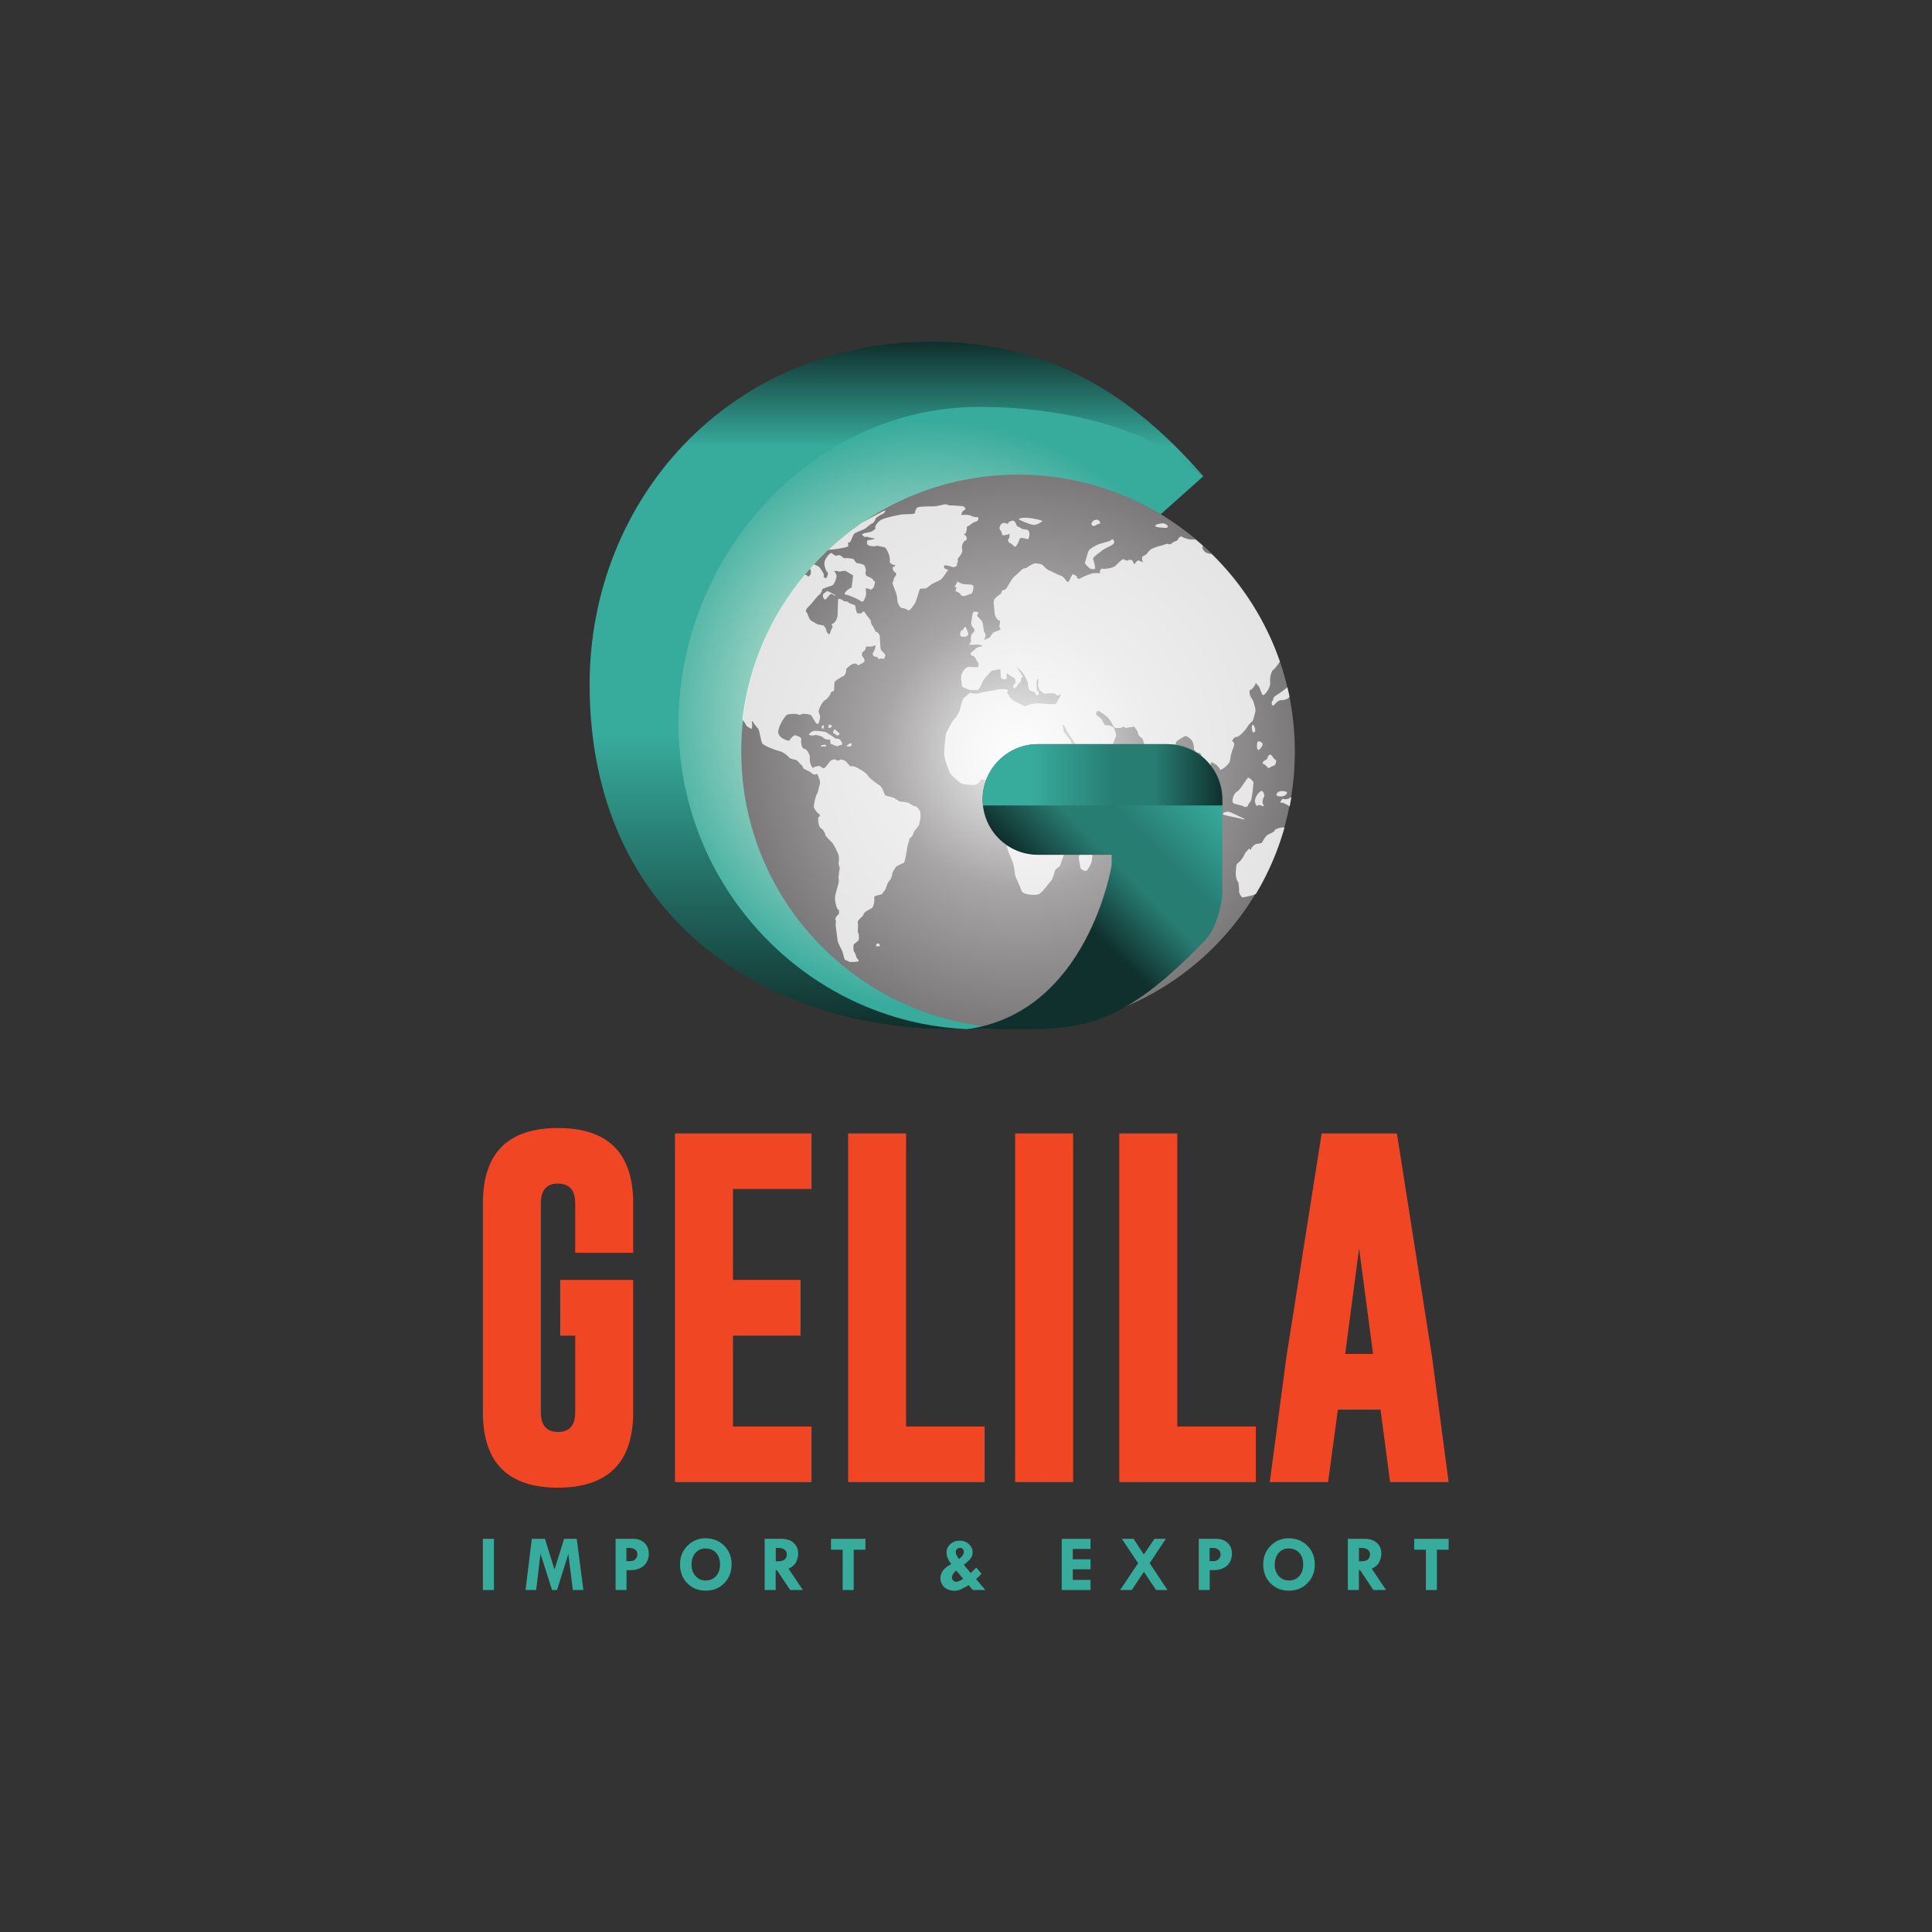 <?xml version="1.0" encoding="UTF-8" standalone="no"?>
<svg
   xmlns:dc="http://purl.org/dc/elements/1.1/"
   xmlns:cc="http://creativecommons.org/ns#"
   xmlns:rdf="http://www.w3.org/1999/02/22-rdf-syntax-ns#"
   xmlns:svg="http://www.w3.org/2000/svg"
   xmlns="http://www.w3.org/2000/svg"
   xmlns:sodipodi="http://sodipodi.sourceforge.net/DTD/sodipodi-0.dtd"
   xmlns:inkscape="http://www.inkscape.org/namespaces/inkscape"
   version="1.1"
   id="svg2"
   xml:space="preserve"
   width="377.953"
   height="377.953"
   viewBox="0 0 377.953 377.953"
   sodipodi:docname="logo final.ai"><rect x="0" y="0" width="377.953" height="377.953" fill="#333333" stroke="none"/><defs
     id="defs6"><clipPath
       clipPathUnits="userSpaceOnUse"
       id="clipPath18"><path
         d="M 0,283.465 H 283.465 V 0 H 0 Z"
         id="path16" /></clipPath><radialGradient
       fx="0"
       fy="0"
       cx="0"
       cy="0"
       r="1"
       gradientUnits="userSpaceOnUse"
       gradientTransform="matrix(43.224,0,0,-43.224,136.633,178.733)"
       spreadMethod="pad"
       id="radialGradient110"><stop
         style="stop-opacity:1;stop-color:#99d2c3"
         offset="0"
         id="stop104" /><stop
         style="stop-opacity:1;stop-color:#99d2c3"
         offset="0.578"
         id="stop106" /><stop
         style="stop-opacity:1;stop-color:#37ab9c"
         offset="1"
         id="stop108" /></radialGradient><linearGradient
       x1="0"
       y1="0"
       x2="1"
       y2="0"
       gradientUnits="userSpaceOnUse"
       gradientTransform="matrix(0,-100.894,-100.894,0,131.562,233.39)"
       spreadMethod="pad"
       id="linearGradient136"><stop
         style="stop-opacity:1;stop-color:#10302d"
         offset="0"
         id="stop126" /><stop
         style="stop-opacity:1;stop-color:#37ab9c"
         offset="0.151"
         id="stop128" /><stop
         style="stop-opacity:1;stop-color:#37ab9c"
         offset="0.319"
         id="stop130" /><stop
         style="stop-opacity:1;stop-color:#37ab9c"
         offset="0.574"
         id="stop132" /><stop
         style="stop-opacity:1;stop-color:#10302d"
         offset="1"
         id="stop134" /></linearGradient><radialGradient
       fx="0"
       fy="0"
       cx="0"
       cy="0"
       r="1"
       gradientUnits="userSpaceOnUse"
       gradientTransform="matrix(40.623,0,0,-40.623,149.406,173.253)"
       spreadMethod="pad"
       id="radialGradient158"><stop
         style="stop-opacity:1;stop-color:#f4f4f4"
         offset="0"
         id="stop152" /><stop
         style="stop-opacity:1;stop-color:#a7a5a6"
         offset="0.5"
         id="stop154" /><stop
         style="stop-opacity:1;stop-color:#7b7979"
         offset="1"
         id="stop156" /></radialGradient><clipPath
       clipPathUnits="userSpaceOnUse"
       id="clipPath168"><path
         d="M 0,283.465 H 283.465 V 0 H 0 Z"
         id="path166" /></clipPath><clipPath
       clipPathUnits="userSpaceOnUse"
       id="clipPath176"><path
         d="m 108.951,209.539 h 80.573 v -67.186 h -80.573 z"
         id="path174" /></clipPath><clipPath
       clipPathUnits="userSpaceOnUse"
       id="clipPath192"><path
         d="m 118.662,213.893 h 61.15 v -51.401 h -61.15 z"
         id="path190" /></clipPath><clipPath
       clipPathUnits="userSpaceOnUse"
       id="clipPath196"><path
         d="m 118.663,213.893 h 61.15 v -51.401 h -61.15 z"
         id="path194" /></clipPath><radialGradient
       fx="0"
       fy="0"
       cx="0"
       cy="0"
       r="1"
       gradientUnits="userSpaceOnUse"
       gradientTransform="matrix(54.124,0,0,-54.124,148.794,207.689)"
       spreadMethod="pad"
       id="radialGradient208"><stop
         style="stop-opacity:1;stop-color:#100f0d"
         offset="0"
         id="stop202" /><stop
         style="stop-opacity:1;stop-color:#ffffff"
         offset="0.658"
         id="stop204" /><stop
         style="stop-opacity:1;stop-color:#ffffff"
         offset="1"
         id="stop206" /></radialGradient><mask
       maskUnits="userSpaceOnUse"
       x="0"
       y="0"
       width="1"
       height="1"
       id="mask210"><g
         id="g234"><g
           clip-path="url(#clipPath192)"
           opacity="0.7"
           id="g232"><path
             d="m 118.663,213.893 h 61.15 v -51.401 h -61.15 z"
             style="fill:#000000;fill-opacity:1;fill-rule:nonzero;stroke:none"
             id="path212" /><g
             id="g230"><g
               id="g214" /><g
               id="g228"><g
                 clip-path="url(#clipPath196)"
                 id="g226"><g
                   id="g224"><g
                     id="g222"><g
                       id="g220"><g
                         id="g218"><path
                           d="m 188.674,156.289 h -75.328 v 63.808 h 75.328 z"
                           style="fill:url(#radialGradient208);stroke:none"
                           id="path216" /></g></g></g></g></g></g></g></g></g></mask><clipPath
       clipPathUnits="userSpaceOnUse"
       id="clipPath242"><path
         d="m 118.662,213.893 h 61.15 v -51.401 h -61.15 z"
         id="path240" /></clipPath><linearGradient
       x1="0"
       y1="0"
       x2="1"
       y2="0"
       gradientUnits="userSpaceOnUse"
       gradientTransform="matrix(-23.661,-23.215,-23.215,23.661,178.799,175.469)"
       spreadMethod="pad"
       id="linearGradient274"><stop
         style="stop-opacity:1;stop-color:#37ab9c"
         offset="0"
         id="stop264" /><stop
         style="stop-opacity:1;stop-color:#37ab9c"
         offset="0.205"
         id="stop266" /><stop
         style="stop-opacity:1;stop-color:#287d73"
         offset="0.546"
         id="stop268" /><stop
         style="stop-opacity:1;stop-color:#287d73"
         offset="0.716"
         id="stop270" /><stop
         style="stop-opacity:1;stop-color:#10302d"
         offset="1"
         id="stop272" /></linearGradient><linearGradient
       x1="0"
       y1="0"
       x2="1"
       y2="0"
       gradientUnits="userSpaceOnUse"
       gradientTransform="matrix(35.186,0,0,-35.186,144.208,169.829)"
       spreadMethod="pad"
       id="linearGradient300"><stop
         style="stop-opacity:1;stop-color:#37ab9c"
         offset="0"
         id="stop290" /><stop
         style="stop-opacity:1;stop-color:#37ab9c"
         offset="0.205"
         id="stop292" /><stop
         style="stop-opacity:1;stop-color:#287d73"
         offset="0.546"
         id="stop294" /><stop
         style="stop-opacity:1;stop-color:#287d73"
         offset="0.716"
         id="stop296" /><stop
         style="stop-opacity:1;stop-color:#10302d"
         offset="1"
         id="stop298" /></linearGradient></defs><sodipodi:namedview
     pagecolor="#ffffff"
     bordercolor="#666666"
     borderopacity="1"
     objecttolerance="10"
     gridtolerance="10"
     guidetolerance="10"
     inkscape:pageopacity="0"
     inkscape:pageshadow="2"
     inkscape:window-width="640"
     inkscape:window-height="480"
     id="namedview4" /><g
     id="g10"
     inkscape:groupmode="layer"
     inkscape:label="logo final"
     transform="matrix(1.333,0,0,-1.333,0,377.953)"><g
       id="g12"><g
         id="g14"
         clip-path="url(#clipPath18)"><g
           id="g20"
           transform="translate(82.215,95.7)"><path
             d="m 0,0 h 10.71 v -19.425 c 0,-7.362 -3.68,-11.051 -11.041,-11.068 -7.345,0 -11.017,3.689 -11.017,11.068 v 30.671 c 0,7.361 3.672,11.042 11.017,11.042 7.361,0 11.041,-3.681 11.041,-11.042 V 3.987 H 2.199 v 7.259 c 0,1.908 -0.835,2.871 -2.506,2.889 h -0.05 c -1.654,0 -2.479,-0.963 -2.479,-2.889 v -30.671 c 0,-1.927 0.834,-2.888 2.505,-2.888 1.687,0 2.53,0.961 2.53,2.888 v 11.246 l -2.199,0 z"
             style="fill:#f14624;fill-opacity:1;fill-rule:nonzero;stroke:none"
             id="path22" /></g><g
           id="g24"
           transform="translate(99.06,117.196)"><path
             d="M 0,0 H 20.038 V -8.153 H 8.511 v -13.343 h 9.917 v -8.179 H 8.511 v -13.343 h 11.527 v -8.153 H 0 Z"
             style="fill:#f14624;fill-opacity:1;fill-rule:nonzero;stroke:none"
             id="path26" /></g><g
           id="g28"
           transform="translate(124.466,66.025)"><path
             d="M 0,0 V 51.171 H 8.511 V 8.153 H 20.039 V 0 Z"
             style="fill:#f14624;fill-opacity:1;fill-rule:nonzero;stroke:none"
             id="path30" /></g><path
           d="m 148.979,117.196 h 8.511 V 66.025 h -8.511 z"
           style="fill:#f14624;fill-opacity:1;fill-rule:nonzero;stroke:none"
           id="path32" /><g
           id="g34"
           transform="translate(164.262,66.025)"><path
             d="M 0,0 V 51.171 H 8.511 V 8.153 h 11.527 l 0,-8.153 z"
             style="fill:#f14624;fill-opacity:1;fill-rule:nonzero;stroke:none"
             id="path36" /></g><g
           id="g38"
           transform="translate(201.505,84.837)"><path
             d="M 0,0 -2.045,15.489 -4.09,0 Z m 8.663,-0.459 2.43,-18.353 H 2.504 L 1.098,-8.179 h -6.262 l -1.432,-10.633 h -8.563 l 2.43,18.276 5.188,32.895 H 3.501 Z"
             style="fill:#f14624;fill-opacity:1;fill-rule:nonzero;stroke:none"
             id="path40" /></g><path
           d="m 70.866,57.703 h 1.621 v -7.515 h -1.621 z"
           style="fill:#37ab9c;fill-opacity:1;fill-rule:nonzero;stroke:none"
           id="path42" /><g
           id="g44"
           transform="translate(78.047,57.703)"><path
             d="M 0,0 H 1.925 L 3.332,-4.505 4.74,0 H 6.597 L 7.565,-7.515 H 6.022 L 5.358,-2.227 3.705,-7.515 H 2.969 L 1.272,-2.181 0.645,-7.515 h -1.568 z"
             style="fill:#37ab9c;fill-opacity:1;fill-rule:nonzero;stroke:none"
             id="path46" /></g><g
           id="g48"
           transform="translate(91.928,56.352)"><path
             d="m 0,0 v -1.923 h 0.629 c 0.271,0 0.503,0.097 0.696,0.292 0.192,0.194 0.289,0.425 0.289,0.693 0,0.304 -0.109,0.541 -0.327,0.709 C 1.069,-0.062 0.76,0.022 0.361,0.022 Z M -1.586,1.351 H 0.985 C 1.674,1.351 2.232,1.149 2.656,0.747 3.079,0.344 3.29,-0.186 3.29,-0.841 3.29,-1.272 3.186,-1.682 2.979,-2.069 2.771,-2.457 2.457,-2.745 2.037,-2.937 1.617,-3.127 1.259,-3.226 0.96,-3.233 L 0.022,-3.257 v -2.907 h -1.608 z"
             style="fill:#37ab9c;fill-opacity:1;fill-rule:nonzero;stroke:none"
             id="path50" /></g><g
           id="g52"
           transform="translate(103.587,56.283)"><path
             d="m 0,0 c -0.631,0.012 -1.137,-0.205 -1.522,-0.651 -0.386,-0.448 -0.579,-1.024 -0.579,-1.73 0,-0.668 0.197,-1.221 0.589,-1.659 0.394,-0.439 0.89,-0.658 1.49,-0.658 0.628,0 1.137,0.217 1.523,0.649 0.388,0.433 0.581,1.005 0.581,1.714 0,0.698 -0.188,1.26 -0.568,1.684 C 1.133,-0.229 0.629,-0.011 0,0 m -3.789,-2.335 c 0,1.11 0.368,2.027 1.102,2.75 0.734,0.724 1.605,1.085 2.613,1.085 1.113,0 2.035,-0.363 2.764,-1.09 0.728,-0.727 1.092,-1.645 1.092,-2.756 0,-1.102 -0.361,-2.018 -1.081,-2.748 -0.721,-0.727 -1.63,-1.093 -2.723,-1.093 -1.096,0 -1.998,0.364 -2.705,1.088 -0.708,0.725 -1.062,1.646 -1.062,2.764"
             style="fill:#37ab9c;fill-opacity:1;fill-rule:nonzero;stroke:none"
             id="path54" /></g><g
           id="g56"
           transform="translate(113.851,56.364)"><path
             d="m 0,0 v -1.958 h 0.349 c 0.847,0 1.27,0.346 1.27,1.036 0,0.282 -0.111,0.506 -0.33,0.673 C 1.068,-0.083 0.764,0 0.373,0 Z m -1.631,1.339 h 2.474 c 0.754,0 1.348,-0.198 1.785,-0.596 0.437,-0.396 0.657,-0.931 0.657,-1.606 0,-0.386 -0.1,-0.786 -0.301,-1.202 C 2.782,-2.48 2.412,-2.807 1.875,-3.043 L 3.978,-6.176 H 2.115 l -1.944,2.907 h -0.183 v -2.907 h -1.619 z"
             style="fill:#37ab9c;fill-opacity:1;fill-rule:nonzero;stroke:none"
             id="path58" /></g><g
           id="g60"
           transform="translate(121.956,57.703)"><path
             d="M 0,0 H 5.054 V -1.597 H 3.332 v -5.918 h -1.62 v 5.918 l -1.712,0 z"
             style="fill:#37ab9c;fill-opacity:1;fill-rule:nonzero;stroke:none"
             id="path62" /></g><g
           id="g64"
           transform="translate(140.745,54.737)"><path
             d="m 0,0 c 0.477,0.37 0.714,0.715 0.714,1.031 0,0.183 -0.055,0.33 -0.166,0.441 C 0.437,1.583 0.291,1.638 0.107,1.638 -0.064,1.638 -0.206,1.577 -0.316,1.457 -0.427,1.337 -0.482,1.184 -0.482,0.997 -0.482,0.768 -0.321,0.436 0,0 m 0.085,-2.275 c -0.024,0.022 -0.095,0.108 -0.216,0.256 -0.121,0.149 -0.216,0.26 -0.29,0.332 -0.415,-0.366 -0.622,-0.715 -0.622,-1.047 0,-0.161 0.064,-0.302 0.189,-0.424 0.127,-0.122 0.275,-0.183 0.446,-0.183 0.249,0 0.588,0.149 1.02,0.446 z m 0.62,1.42 1.011,-1.199 0.819,0.796 0.76,-0.898 C 3.28,-2.179 3.156,-2.313 2.92,-2.557 2.687,-2.801 2.545,-2.927 2.496,-2.935 L 3.868,-4.549 H 2.031 L 1.408,-3.835 C 0.824,-4.174 0.403,-4.396 0.144,-4.503 c -0.261,-0.107 -0.529,-0.16 -0.809,-0.16 -0.316,0 -0.643,0.066 -0.978,0.197 -0.337,0.131 -0.601,0.353 -0.796,0.663 -0.194,0.312 -0.292,0.649 -0.292,1.012 0,0.823 0.532,1.508 1.596,2.054 -0.469,0.572 -0.703,1.138 -0.703,1.699 0,0.471 0.186,0.877 0.558,1.22 0.371,0.343 0.819,0.515 1.342,0.515 0.55,0 1.009,-0.168 1.379,-0.501 C 1.811,1.862 1.996,1.451 1.996,0.963 1.996,0.56 1.84,0.2 1.531,-0.115 1.22,-0.43 0.945,-0.677 0.705,-0.855"
             style="fill:#37ab9c;fill-opacity:1;fill-rule:nonzero;stroke:none"
             id="path66" /></g><g
           id="g68"
           transform="translate(155.818,57.703)"><path
             d="M 0,0 H 4.229 V -1.487 H 1.621 V -3.005 H 4.229 V -4.47 H 1.621 v -1.557 h 2.608 v -1.488 l -4.229,0 z"
             style="fill:#37ab9c;fill-opacity:1;fill-rule:nonzero;stroke:none"
             id="path70" /></g><g
           id="g72"
           transform="translate(164.634,57.703)"><path
             d="M 0,0 H 1.721 L 3.231,-2.298 4.792,0 H 6.468 L 4.088,-3.571 6.703,-7.515 H 5.028 L 3.241,-4.844 1.464,-7.515 h -1.709 l 2.639,3.938 z"
             style="fill:#37ab9c;fill-opacity:1;fill-rule:nonzero;stroke:none"
             id="path74" /></g><g
           id="g76"
           transform="translate(177.513,56.352)"><path
             d="m 0,0 v -1.923 h 0.629 c 0.271,0 0.503,0.097 0.696,0.292 0.193,0.194 0.289,0.425 0.289,0.693 0,0.304 -0.109,0.541 -0.327,0.709 -0.218,0.167 -0.526,0.251 -0.926,0.251 z m -1.586,1.351 h 2.571 c 0.69,0 1.247,-0.202 1.671,-0.604 C 3.079,0.344 3.29,-0.186 3.29,-0.841 3.29,-1.272 3.187,-1.682 2.979,-2.069 2.771,-2.457 2.457,-2.745 2.037,-2.937 1.617,-3.127 1.26,-3.226 0.961,-3.233 L 0.022,-3.257 v -2.907 h -1.608 z"
             style="fill:#37ab9c;fill-opacity:1;fill-rule:nonzero;stroke:none"
             id="path78" /></g><g
           id="g80"
           transform="translate(189.175,56.283)"><path
             d="m 0,0 c -0.63,0.012 -1.137,-0.205 -1.521,-0.651 -0.386,-0.448 -0.58,-1.024 -0.58,-1.73 0,-0.668 0.198,-1.221 0.589,-1.659 0.395,-0.439 0.89,-0.658 1.49,-0.658 0.628,0 1.137,0.217 1.524,0.649 0.387,0.433 0.581,1.005 0.581,1.714 0,0.698 -0.188,1.26 -0.569,1.684 C 1.134,-0.229 0.629,-0.011 0,0 m -3.789,-2.335 c 0,1.11 0.368,2.027 1.102,2.75 0.735,0.724 1.606,1.085 2.613,1.085 1.113,0 2.036,-0.363 2.764,-1.09 0.728,-0.727 1.093,-1.645 1.093,-2.756 0,-1.102 -0.361,-2.018 -1.082,-2.748 -0.721,-0.727 -1.63,-1.093 -2.723,-1.093 -1.095,0 -1.998,0.364 -2.705,1.088 -0.708,0.725 -1.062,1.646 -1.062,2.764"
             style="fill:#37ab9c;fill-opacity:1;fill-rule:nonzero;stroke:none"
             id="path82" /></g><g
           id="g84"
           transform="translate(199.438,56.364)"><path
             d="m 0,0 v -1.958 h 0.35 c 0.846,0 1.269,0.346 1.269,1.036 0,0.282 -0.11,0.506 -0.33,0.673 C 1.068,-0.083 0.765,0 0.374,0 Z m -1.631,1.339 h 2.475 c 0.753,0 1.347,-0.198 1.785,-0.596 0.436,-0.396 0.656,-0.931 0.656,-1.606 0,-0.386 -0.1,-0.786 -0.301,-1.202 C 2.782,-2.48 2.412,-2.807 1.875,-3.043 L 3.979,-6.176 H 2.115 l -1.943,2.907 h -0.184 v -2.907 h -1.619 z"
             style="fill:#37ab9c;fill-opacity:1;fill-rule:nonzero;stroke:none"
             id="path86" /></g><g
           id="g88"
           transform="translate(207.545,57.703)"><path
             d="M 0,0 H 5.054 V -1.597 H 3.331 V -7.515 H 1.712 v 5.918 l -1.712,0 z"
             style="fill:#37ab9c;fill-opacity:1;fill-rule:nonzero;stroke:none"
             id="path90" /></g></g></g><g
       id="g92"><g
         id="g94"><g
           id="g100"><g
             id="g102"><path
               d="M 123.379,221.449 C 105.014,214.287 96.675,196.294 96.675,179.101 v 0 c 0,-25.711 20.916,-46.627 46.627,-46.627 v 0 c 2.836,0 5.633,0.264 8.367,0.757 v 0 c 6.211,6.071 11.863,15.171 11.863,15.171 v 0 c 0,0 -13.147,-6.067 -30.796,8.681 v 0 c -17.649,14.749 -26.445,31.544 1.746,39.765 v 0 c 23.592,6.88 27.958,12.989 32.663,8.366 v 0 l 9.447,8.423 c 0,0 -12.309,11.356 -22.709,11.356 v 0 c -8.518,0 -21.406,0.004 -30.504,-3.544"
               style="fill:url(#radialGradient110);stroke:none"
               id="path112" /></g></g></g></g><g
       id="g114"><g
         id="g116"><g
           id="g122"><g
             id="g124"><path
               d="m 86.531,183.114 c 0,-34.589 26.201,-50.603 53.163,-50.603 v 0 c 0.741,0 1.371,-0.033 2.104,0 v 0 c -23.576,1.113 -42.22,20.957 -42.22,44.808 v 0 c 0,24.565 19.533,46.499 44.099,46.499 v 0 c 11.728,0 24.969,-2.763 32.915,-10.181 v 0 c -8.952,10.318 -21.107,19.753 -39.785,19.753 v 0 c -29.936,0 -50.276,-23.313 -50.276,-50.276"
               style="fill:url(#linearGradient136);stroke:none"
               id="path138" /></g></g></g></g><g
       id="g140"><g
         id="g142"><g
           id="g148"><g
             id="g150"><path
               d="m 108.783,173.253 c 0,-22.436 18.187,-40.624 40.623,-40.624 v 0 c 22.435,0 40.623,18.188 40.623,40.624 v 0 c 0,22.435 -18.188,40.623 -40.623,40.623 v 0 c -22.436,0 -40.623,-18.188 -40.623,-40.623"
               style="fill:url(#radialGradient158);stroke:none"
               id="path160" /></g></g></g></g><g
       id="g162"><g
         id="g164"
         clip-path="url(#clipPath168)"><g
           id="g170"><g
             id="g172" /><g
             id="g184"><g
               clip-path="url(#clipPath176)"
               opacity="0.8"
               id="g182"><g
                 transform="translate(189.109,166.319)"
                 id="g180"><path
                   d="m 0,0 c -0.122,-0.063 -0.72,-0.134 -0.797,-0.017 -0.08,0.118 -0.199,-0.242 -0.325,-0.3 -0.128,-0.058 -0.058,-0.371 0.131,-0.274 0.134,0.066 0.699,-0.246 1.159,-0.536 0.092,0.454 0.171,0.913 0.247,1.376 C 0.249,0.161 0.078,0.042 0,0 m -66.12,9.297 c 0.239,0.117 0.268,0.404 0.127,0.387 -0.142,-0.014 -0.404,0.412 -0.56,0.474 -0.154,0.061 -0.279,-0.257 -0.279,-0.396 0,-0.139 0.087,-0.235 0.192,-0.206 0.106,0.025 0.278,-0.369 0.52,-0.259 m -0.893,1.376 c -0.053,0.115 -0.306,0.207 -0.381,0.207 -0.077,0 -0.133,-0.197 -0.119,-0.434 0.014,-0.238 0.551,0.116 0.5,0.227 m -1.241,0.096 c -0.154,0.06 -0.278,-0.181 -0.278,-0.296 0,-0.113 0.086,-0.208 0.188,-0.208 0.106,0 0.243,0.442 0.09,0.504 m -0.419,-3.048 c 0,-0.11 0.592,-0.04 0.734,-0.045 0.145,-0.003 0.139,0.095 -0.011,0.215 -0.149,0.119 -0.723,-0.057 -0.723,-0.17 m 1.227,0.966 c 0.282,0.053 0.151,-0.402 0.216,-0.564 0.069,-0.163 0.741,-0.294 0.876,-0.405 0.133,-0.109 0.48,0.207 0.75,0.173 0.269,-0.035 -0.087,0.93 -0.541,0.903 -0.45,-0.03 -0.806,0.409 -0.912,0.463 -0.111,0.048 -0.63,0.366 -0.781,0.485 -0.148,0.122 -1.297,0.223 -1.688,0.223 -0.391,0 -0.821,-0.399 -0.88,-0.528 -0.063,-0.132 0.619,-0.22 0.812,-0.116 0.195,0.101 1.106,-0.116 1.292,-0.335 0.187,-0.217 0.574,-0.353 0.856,-0.299 m 2.61,-0.966 c 0,-0.11 0.587,-0.095 0.683,0.086 0.093,0.179 0.043,0.326 -0.115,0.326 -0.155,0 -0.568,-0.299 -0.568,-0.412 m -3.44,22.333 c -0.141,-0.132 -0.017,-0.792 0.253,-0.811 0.268,-0.019 0.698,0.995 1.028,0.791 0.329,-0.203 0.553,-0.284 0.498,-0.175 -0.056,0.106 -0.994,0.517 -1.11,0.595 -0.117,0.07 -0.523,-0.274 -0.669,-0.4 m 48.696,9.971 c -0.016,-0.178 1.329,-0.322 1.724,-0.252 0.391,0.067 -0.083,0.681 -0.659,0.644 -0.57,-0.038 -1.051,-0.214 -1.065,-0.392 m -9.349,0.181 c 0.482,-0.477 0.746,0.213 1.274,0.145 -0.009,0.969 -1.322,0.636 -1.274,-0.145 m 1.564,-3.774 c 0.31,0.311 1.582,0.73 1.727,1.052 0.144,0.319 -0.089,0.581 -0.217,0.581 -0.129,0 -0.29,-0.161 -0.317,-0.212 -0.033,-0.054 -1.494,-0.397 -1.94,-0.612 -0.453,-0.216 -0.972,-0.551 -1.159,-0.742 -0.189,-0.19 -0.499,-1.639 -0.608,-1.802 -0.107,-0.162 0.485,-0.753 0.749,-0.918 0.264,-0.16 0.625,-0.075 0.728,-0.045 0.1,0.033 -0.137,1.044 -0.272,1.397 -0.141,0.35 1,0.987 1.309,1.301 m -18.917,-5.159 c -0.118,0.209 -1.019,0.183 -1.239,0.197 -0.217,0.012 -0.892,0.237 -1.021,0.38 -0.124,0.143 -0.225,-0.555 -0.428,-0.646 -0.208,-0.089 0.101,-0.222 0.186,-0.148 0.082,0.074 -0.006,-0.359 -0.099,-0.508 -0.092,-0.148 0.6,-0.253 0.679,-0.477 0.077,-0.225 0.362,-0.37 0.635,-0.328 0.271,0.047 0.814,0.326 1.005,0.345 0.192,0.019 0.402,0.977 0.282,1.185 m -1.701,-6.606 c -0.151,0.063 -0.235,-0.504 -0.201,-0.72 0.036,-0.215 0.565,-0.197 0.791,-0.159 0.226,0.038 0.399,0.221 0.392,0.409 -0.013,0.185 -0.332,1.032 -0.459,1.032 -0.128,0 -0.37,-0.621 -0.523,-0.562 m 10.477,15.532 c 0.574,-0.079 1.219,0.391 1.359,0.526 0.143,0.132 -1.589,0.485 -2.249,0.506 -0.66,0.02 -1.193,-0.068 -1.182,-0.2 0.011,-0.127 1.497,-0.748 2.072,-0.832 m -2.843,0.589 c -0.289,0.099 -0.878,-0.223 -0.804,-0.404 0.078,-0.185 -0.478,0.233 -0.866,0.033 -0.387,-0.202 -0.493,-0.88 -0.315,-0.969 0.178,-0.088 0.309,-0.628 0.312,-0.731 0.005,-0.107 0.753,-0.03 0.944,0.127 0.187,0.157 0.163,-0.548 -0.024,-0.737 -0.189,-0.191 0.068,-0.572 0.276,-0.604 0.207,-0.029 0.491,-0.52 0.705,-0.514 0.213,0.005 0.577,0.827 0.661,1.136 0.084,0.305 0.794,0.064 1.121,-0.035 0.324,-0.094 0.445,1.134 0.092,1.32 -0.351,0.182 -0.793,0.091 -0.941,0.232 -0.144,0.142 -0.393,0.272 -0.557,0.297 -0.163,0.024 -0.318,0.75 -0.604,0.849 m -5.301,0.532 c -0.235,-0.029 -0.841,0.094 -0.947,0.205 -0.102,0.111 -1.014,0.209 -1.275,0.1 -0.263,-0.11 -0.084,0.64 0.283,0.72 0.364,0.083 0.054,0.6 -0.334,0.6 -0.391,0.003 -1.349,0.144 -1.574,0.093 -0.227,-0.049 -0.667,0.158 -0.827,0.181 -0.161,0.023 -1.314,-0.344 -1.858,-0.317 -0.547,0.023 -1.886,-0.031 -2.175,-0.112 -0.295,-0.077 -0.504,-0.645 -0.462,-0.844 0.044,-0.204 -1.295,-0.199 -1.715,-0.205 -0.423,-0.007 -2.667,-0.484 -3.252,-0.806 -0.586,-0.322 -1.043,-1.145 -0.85,-1.162 0.195,-0.016 -0.325,-0.483 -0.64,-0.593 -0.315,-0.107 -1.065,-0.155 -1.244,-0.332 -0.175,-0.176 0.189,-0.298 0.259,-0.418 0.069,-0.115 0.278,0.104 0.479,-0.01 0.196,-0.112 0.85,-0.164 1.022,-0.231 0.176,-0.069 -0.553,-0.207 -0.896,-0.232 -0.343,-0.024 -0.265,-0.697 0.014,-0.79 0.279,-0.095 0.998,-0.193 1.072,-0.077 0.074,0.118 0.854,-0.126 1.208,-0.168 0.349,-0.037 0.621,-0.92 0.726,-1.111 0.108,-0.19 0.132,-0.862 0.104,-1.057 -0.024,-0.193 0.622,-0.547 0.74,-0.424 0.113,0.123 0.08,-0.304 -0.177,-0.282 -0.258,0.023 -0.09,-0.723 0.231,-0.831 0.317,-0.106 0.099,-0.565 -0.084,-0.706 -0.186,-0.137 -0.085,-0.576 -0.274,-0.734 -0.186,-0.156 0.67,-1.64 0.663,-2.405 -0.005,-0.762 0.472,-1.385 0.654,-1.385 0.182,0 0.809,-0.153 0.893,-0.318 0.082,-0.162 0.385,0.114 0.506,0.24 0.116,0.124 0.374,0.492 0.566,0.814 0.192,0.325 0.622,1.854 0.681,2.019 0.057,0.165 0.775,0.061 0.94,0.145 0.162,0.085 0.634,0.455 0.767,0.566 0.134,0.11 1.159,0.544 1.442,0.747 0.276,0.199 0.744,1.069 0.961,1.254 0.219,0.187 -0.112,0.131 -0.386,0.311 -0.27,0.178 -0.151,0.397 -0.071,0.48 0.077,0.085 0.904,-0.138 1.189,-0.247 0.286,-0.113 0.828,0.279 0.622,0.433 -0.212,0.15 -0.101,0.146 0,0.082 0.1,-0.062 0.206,0.502 0.098,0.608 -0.111,0.109 0.836,0.799 0.668,1.451 -0.164,0.652 0.259,1.321 0.512,1.329 0.256,0.007 0.18,0.736 -0.124,0.805 -0.302,0.067 -0.017,0.134 0.097,0.238 0.112,0.103 0.256,0.754 0.191,0.878 -0.068,0.128 0.466,0.268 0.558,0.416 0.095,0.147 0.703,0.439 0.921,0.487 0.214,0.049 0.33,0.621 0.098,0.595 m -14.914,-62.973 h 0.558 c 0.1,0.605 -0.589,0.505 -0.558,0 m 30.005,11.569 c 0.038,-0.315 0.676,-0.564 0.86,-0.513 0.19,0.052 0.706,1.004 0.777,1.278 0.072,0.276 0.132,0.864 0.132,1.006 0,0.137 0.085,0.454 0.156,0.495 0.069,0.035 0.188,0.361 0.259,0.716 0.071,0.363 -0.383,2.034 -0.396,2.326 -0.012,0.295 -0.343,-0.151 -0.427,-0.449 -0.09,-0.296 -0.92,-0.902 -1.107,-1.154 -0.182,-0.251 -0.386,-1.106 -0.314,-1.254 0.068,-0.147 -0.072,-0.729 -0.158,-0.89 -0.079,-0.164 0.186,-1.244 0.218,-1.561 m 12.297,14.16 c -0.145,-0.301 0.781,-0.937 0.852,-0.791 0.076,0.146 -0.118,0.88 -0.284,1.044 -0.162,0.159 -0.419,0.046 -0.568,-0.253 m 8.404,-4.282 c -0.171,0.386 -0.736,1.036 -1.253,1.448 l -0.198,0.323 -0.213,0.356 c -0.195,0.392 -0.778,0.692 -0.829,0.808 -0.049,0.114 -0.235,-0.338 -0.433,-0.207 0.103,-0.073 0.32,-0.227 0.627,-0.445 0.548,-0.392 1.602,-3.042 1.841,-3.228 0.238,-0.186 0.628,0.558 0.458,0.945 m -2.933,2.73 c 0,0 0.004,0 0.007,-0.002 -0.083,0.061 -0.094,0.066 -0.007,0.002 m 10.758,12.495 c -0.196,-0.138 -0.299,-0.486 -0.238,-0.628 -0.029,0.003 -0.054,0.003 -0.082,0.003 -0.156,0 -0.174,-0.62 -0.007,-0.727 0.16,-0.106 0.559,0.485 0.767,0.625 0.207,0.141 0.623,0.227 0.687,0.181 0.064,-0.045 0.428,0.067 0.813,0.243 0.069,0.033 0.148,0.135 0.23,0.279 -0.092,0.453 -0.201,0.9 -0.311,1.348 -0.195,-0.146 -0.417,-0.301 -0.518,-0.391 -0.209,-0.19 -1.085,-0.758 -1.341,-0.933 M -1.78,0.496 C -1.31,0.165 -0.257,0.317 -0.224,0.954 -0.687,1.26 -1.82,1.208 -1.78,0.496 M -3.827,7.834 C -3.723,8.08 -3.958,8.351 -4.352,8.435 -4.747,8.516 -4.688,7.332 -4.515,7.18 c 0.17,-0.147 0.578,0.406 0.688,0.654 M -4.926,9.88 c 0.148,0.201 -0.203,1.154 -0.38,0.938 -0.175,-0.214 -0.047,-0.768 0.008,-0.965 0.056,-0.19 0.227,-0.178 0.372,0.027 M -8.62,-1.962 c -0.463,0.173 -1.002,-0.099 -1.044,-0.276 -0.047,-0.178 1.775,-0.467 2.379,-0.631 0.6,-0.165 0.977,-0.217 0.841,-0.115 -0.138,0.102 -1.715,0.847 -2.176,1.022 m 3.343,2.963 c 0.035,0.277 0.088,1.146 0.137,1.319 0.045,0.173 -0.473,0.671 -0.73,0.761 -0.255,0.089 -1.076,-1.691 -1.663,-2.007 -0.592,-0.317 -0.804,-1.399 -0.65,-1.651 0.157,-0.25 1.387,-0.382 1.601,-0.571 0.215,-0.188 0.453,0.03 0.581,0.062 0.131,0.031 0.09,0.114 0.04,0.147 -0.049,0.029 0.429,0.535 0.499,0.856 0.066,0.317 0.149,0.808 0.185,1.084 m 1.665,-0.758 c 0.146,0.054 -0.017,0.831 -0.32,0.897 -0.306,0.062 -1.148,-1.025 -0.989,-1.652 0.161,-0.624 0.338,-0.586 0.425,-0.453 0.087,0.131 0.59,-0.085 0.738,-0.136 0.146,-0.047 0.146,0.103 0,0.332 -0.148,0.233 0.002,0.958 0.146,1.012 m 0.6,4.275 c 0.053,-0.112 0.54,0.276 0.833,0.321 0.294,0.046 0.48,0.834 0.25,0.889 C -2.161,5.792 -2.452,6.396 -2.616,6.469 -2.782,6.543 -3.105,6.209 -3.091,5.971 -3.079,5.731 -3.626,5.635 -3.729,5.435 -3.831,5.237 -3.824,5.093 -3.711,5.114 -3.603,5.133 -3.062,4.626 -3.012,4.518 m -33.552,-18.479 c 0.521,0.307 1.407,1.617 1.697,1.891 0.291,0.277 0.502,1.266 0.564,1.483 0.057,0.217 0.501,0.567 0.666,0.614 0.164,0.047 0.695,2.242 1.157,2.721 0.461,0.48 1.006,2.799 0.949,3.635 -0.059,0.832 0.298,2.422 0.406,2.805 0.111,0.381 0.691,1.061 0.874,1.201 0.178,0.142 1.296,1.797 1.659,2.389 0.357,0.595 0.701,1.898 0.633,2.203 -0.068,0.306 -0.849,0.519 -0.994,0.369 -0.145,-0.152 -0.878,-0.276 -1.112,-0.276 -0.235,0 -0.773,1.256 -1.106,1.515 -0.332,0.257 -0.633,1.696 -0.826,1.969 -0.191,0.272 -0.729,0.962 -0.898,1.119 -0.168,0.156 -0.197,0.921 -0.235,1.13 -0.036,0.208 0.325,-0.139 0.388,-0.44 0.063,-0.305 0.924,-1.531 1.19,-1.943 0.268,-0.414 0.972,-1.727 1.15,-2.139 0.18,-0.409 1.745,-0.202 2.253,0.036 0.507,0.241 1.139,0.647 1.165,0.788 0.021,0.142 0.832,0.514 1.055,0.693 0.225,0.18 0.425,1.122 0.572,1.271 0.147,0.155 -0.119,1.051 -0.288,1.318 -0.167,0.267 -0.98,0.481 -1.141,0.376 -0.166,-0.105 -0.516,0.602 -0.641,0.861 -0.124,0.261 -0.745,0.579 -0.814,0.756 -0.064,0.182 0.171,0.46 0.268,0.521 0.098,0.062 1.243,-0.741 1.573,-1.14 0.326,-0.4 0.703,-1.134 0.767,-1.263 0.058,-0.127 0.964,-0.192 1.165,-0.044 0.2,0.148 0.433,0.109 0.512,-0.083 l 0.284,0.051 0.991,0.153 c 0.47,-0.508 0.605,-0.948 0.594,-1.051 -0.009,-0.096 0.287,-0.51 0.48,-0.554 0.192,-0.044 0.333,-0.693 0.392,-0.854 0.056,-0.16 0.622,-1.13 0.736,-1.54 0.117,-0.408 0.599,-1.205 0.715,-1.419 0.113,-0.214 0.21,-0.832 0.21,-1 0,-0.169 0.362,-0.503 0.587,-0.486 0.225,0.013 0.68,1.435 0.787,1.963 0.103,0.529 0.469,0.964 0.572,0.964 0.105,0 0.187,0.297 0.187,0.411 0,0.11 0.573,0.099 0.626,0.243 0.049,0.145 0.219,1.083 0.424,1.226 0.206,0.143 0.933,0.619 1.189,0.708 0.253,0.088 0.905,-0.474 1.052,-0.736 0.145,-0.262 0.276,-0.931 0.221,-1.039 -0.055,-0.11 0.343,-0.686 0.693,-0.675 0.344,0.01 0.454,-0.441 0.463,-0.603 0.016,-0.163 0.473,-0.628 0.564,-0.836 0.088,-0.208 0.063,-0.775 0.002,-0.904 -0.063,-0.128 -0.021,-0.871 0.046,-1.081 0.067,-0.206 1.135,-1.289 1.534,-1.618 0.402,-0.328 0.589,0.668 0.383,0.979 -0.204,0.31 -0.9,1.033 -1.064,1.247 -0.165,0.218 -0.192,1.083 -0.131,1.323 0.06,0.244 0.61,-0.133 0.838,-0.308 0.227,-0.175 0.527,-0.564 0.535,-0.696 0.008,-0.129 1.44,0.673 1.487,1.544 0.053,0.869 0.528,1.849 0.575,2.077 0.047,0.23 -0.141,0.546 -0.262,0.554 -0.121,0.012 0.213,0.664 0.613,0.654 0.403,-0.013 1.368,1.064 1.596,1.49 0.228,0.427 0.689,0.778 0.741,0.832 0.055,0.05 0.377,1.061 0.433,1.479 0.053,0.417 -0.237,1.069 -0.271,1.285 -0.034,0.216 -0.38,0.712 -0.471,0.869 -0.087,0.155 -0.172,0.741 -0.117,0.85 0.051,0.107 0.414,0.224 0.451,0.32 0.042,0.1 0.454,0.541 0.424,0.735 -0.031,0.196 0.258,-0.251 0.447,-0.412 0.189,-0.161 0.394,-1.199 0.631,-1.313 0.231,-0.114 1.182,1.1 1.064,1.883 -0.116,0.785 0.276,1.787 0.505,1.877 0.173,0.067 0.62,0.701 0.924,1.156 -2.089,6.032 -5.554,11.423 -10.025,15.798 -0.053,-0.004 -0.105,-0.006 -0.154,0.004 L -11.803,36 c -0.585,0.125 -0.925,0.749 -0.826,0.893 0.034,0.046 0.027,0.15 -0.003,0.274 -0.323,0.294 -0.657,0.583 -0.997,0.865 -0.274,0.008 -0.566,0 -0.735,0.008 -0.351,0.013 -1.109,0.262 -1.244,0.398 -0.138,0.134 -0.596,-0.12 -0.621,-0.373 -0.03,-0.253 -0.828,-0.37 -0.9,-0.563 -0.081,-0.19 -0.49,-0.206 -0.57,-0.096 -0.078,0.107 -0.819,-0.261 -1.186,-0.316 -0.368,-0.051 -1.052,-0.35 -1.217,-0.423 -0.164,-0.071 -0.553,-0.453 -0.617,-0.61 -0.062,-0.159 -0.535,-0.423 -0.685,-0.484 -0.154,-0.059 -0.122,-0.746 0.074,-0.844 0.194,-0.094 -0.364,0.084 -0.609,0.211 -0.25,0.122 -0.522,-0.294 -0.598,-0.438 -0.079,-0.143 -0.304,0.087 -0.294,0.29 0.008,0.208 -0.609,0.373 -0.69,0.209 -0.084,-0.164 -0.511,0.053 -0.688,0.146 -0.178,0.095 -0.942,-0.705 -1.227,-0.993 -0.284,-0.285 -1.642,-0.508 -1.897,-0.4 -0.254,0.107 -0.503,-0.601 -0.286,-0.65 0.214,-0.041 -0.553,0.037 -0.973,-0.002 -0.424,-0.042 -1.65,-0.533 -1.942,-0.751 -0.296,-0.219 -0.53,0.048 -0.53,0.216 0,0.168 -0.467,0.323 -0.607,0.371 -0.137,0.045 -0.411,-0.919 -0.652,-1.105 -0.244,-0.188 -0.537,0.753 -1.11,0.908 -0.572,0.154 -1.467,0.708 -1.723,0.773 -0.251,0.068 -0.763,0.603 -0.907,0.757 -0.144,0.155 -0.876,0.282 -1.111,0.282 -0.236,0 -0.994,-0.435 -1.196,-0.605 -0.209,-0.172 -0.512,-0.137 -0.612,-0.199 -0.102,-0.061 -0.96,-0.902 -1.291,-1.164 -0.333,-0.263 -0.915,-1.394 -1.101,-1.665 -0.193,-0.269 -0.464,-0.319 -0.576,-0.327 -0.112,-0.006 -0.202,-0.307 -0.202,-0.418 0,-0.112 -0.986,-0.624 -1.088,-1.071 -0.105,-0.446 0.095,-1.468 0.095,-1.832 0,-0.362 0.367,-1.082 0.64,-1.094 0.272,-0.013 0.13,-0.617 0.058,-0.786 -0.072,-0.171 0.172,-0.355 0.164,-0.499 -0.007,-0.145 -0.691,-0.347 -0.902,-0.429 -0.213,-0.078 -0.553,-0.556 -0.599,-0.732 -0.037,-0.157 -0.694,-0.267 -0.911,-0.475 0.053,0.15 0.127,0.358 0.186,0.475 0.125,0.238 -0.049,0.654 -0.15,0.74 -0.105,0.086 -0.153,1.271 -0.319,1.523 -0.166,0.255 -0.58,0.685 -0.682,0.769 -0.103,0.082 0.071,0.394 0.131,0.527 0.06,0.131 -0.553,0.207 -0.72,0.108 -0.168,-0.095 -0.258,-1.268 -0.328,-1.588 -0.068,-0.32 0.303,-0.814 0.405,-0.835 0.098,-0.025 0.071,-0.602 -0.142,-0.62 -0.216,-0.022 -0.412,-0.864 -0.302,-1.056 0.111,-0.193 -0.153,-0.571 -0.28,-0.657 -0.126,-0.086 0.822,-0.038 1.257,-0.025 0.434,0.011 0.774,-0.183 0.729,-0.218 -0.047,-0.036 -0.83,-0.153 -0.972,-0.339 -0.139,-0.185 -0.671,-0.543 -0.775,-0.688 -0.103,-0.141 0.176,-0.458 0.401,-0.443 0.226,0.013 0.482,-0.78 0.658,-0.926 0.175,-0.149 0.11,-0.558 0.035,-0.672 -0.082,-0.111 -1.139,0.076 -1.541,-0.023 -0.405,-0.1 -0.914,-0.952 -0.948,-1.272 -0.037,-0.323 0.065,-1.246 0.12,-1.502 0.049,-0.254 0.893,-0.415 1.062,-0.54 0.176,-0.122 0.98,-0.003 1.151,-0.081 0.163,-0.081 0.709,0.818 0.818,1.234 0.103,0.418 0.965,1.181 1.144,1.465 0.179,0.282 1.106,0.25 1.334,0.4 0.229,0.144 0.101,-0.705 0.211,-1.171 0.108,-0.47 0.996,-0.411 0.865,0.03 -0.13,0.436 0.089,0.628 0.124,0.468 0.039,-0.155 0.889,-0.505 1.052,-0.752 0.16,-0.247 0.115,-0.771 -0.074,-0.765 -0.19,0.008 -0.197,-0.574 0.005,-0.636 0.198,-0.064 0.467,0.654 0.682,0.759 0.214,0.108 0.388,0.554 0.287,0.589 -0.096,0.034 0.183,0.434 0.305,0.302 0.121,-0.13 -0.456,0.871 -0.818,1.237 -0.363,0.364 -0.108,0.202 0.57,-0.361 l 0.469,-0.657 c 0.092,-0.118 0.211,-0.476 0.291,-0.608 l 0.111,-0.194 c 0.091,-0.229 0.172,-0.858 0.172,-1.028 0,-0.167 0.367,-0.503 0.589,-0.487 0.224,0.015 0.393,-0.106 0.346,-0.115 -0.046,-0.007 0.147,-0.443 0.369,-0.453 0.221,-0.009 0.317,0.562 0.094,0.576 -0.222,0.012 -0.189,0.84 -0.218,1.196 -0.025,0.361 0.161,0.656 0.239,0.656 0.076,0 -0.011,-0.74 -0.003,-0.91 0.003,-0.169 0.096,-0.505 0.201,-0.745 l 0.23,-0.174 0.513,-0.395 c 0.737,0.217 1.727,0.051 1.688,-0.101 -0.04,-0.151 0.544,-0.187 0.58,0.058 0.034,0.24 0.063,-0.007 0.063,-0.177 0,-0.165 -0.485,-0.823 -0.564,-1.128 -0.082,-0.302 -1.782,-0.096 -2.515,-0.041 -0.731,0.055 -1.811,-0.194 -1.895,-0.412 -0.08,-0.22 -1.224,0.502 -1.746,0.721 -0.526,0.223 -0.937,1.021 -1.044,1.124 -0.109,0.106 0.09,0.364 0.041,0.52 -0.052,0.161 -1.248,0.193 -1.594,0.063 -0.349,-0.127 -2.141,-0.317 -2.566,-0.503 -0.422,-0.19 -1.063,0.011 -1.262,0.047 -0.198,0.034 -0.673,-0.55 -0.912,-0.657 -0.245,-0.105 -0.549,-0.934 -0.681,-1.847 l -0.325,-0.634 -0.211,-0.406 c -0.593,-0.449 -1.247,-1.952 -1.441,-2.254 -0.191,-0.302 -0.345,-2.466 -0.345,-3.194 0,-0.727 0.635,-2.268 0.815,-2.693 0.18,-0.425 1.278,-1.366 1.643,-1.592 0.369,-0.22 1.561,-0.25 1.952,-0.249 0.39,10e-4 0.836,0.373 0.986,0.825 l 0.575,-0.057 0.261,-0.028 c 0.015,-0.32 0.86,-0.576 1.068,-0.688 0.206,-0.114 0.764,-0.029 0.928,0.021 0.168,0.046 0.353,-1.447 0.232,-1.88 -0.118,-0.431 0.295,-1.947 0.415,-2.404 0.123,-0.456 0.642,-1.703 0.695,-2.151 0.049,-0.449 -0.305,-1.937 -0.364,-2.458 -0.058,-0.524 0.649,-1.981 0.839,-2.483 0.183,-0.501 0.335,-1.58 0.335,-1.829 0,-0.251 0.776,-1.76 0.951,-2.38 0.181,-0.622 2.124,-0.775 2.645,-0.469 m -29.435,50.658 c 0.487,0.08 1.297,0.216 1.354,0.353 0.039,0.112 0.045,0.448 -0.046,0.564 0.077,-0.006 0.167,-0.008 0.235,-0.008 0.185,0 0.494,1.013 0.687,1.25 0.196,0.237 1.31,0.585 1.575,0.745 0.266,0.163 0.847,0.721 1.069,0.786 0.225,0.067 0.548,0.587 0.499,0.693 -0.048,0.102 0.754,0.591 1.061,0.72 0.302,0.129 0.462,0.487 0.347,0.501 -0.073,0.01 -1.773,-0.88 -3.33,-1.762 -1.778,-1.207 -3.446,-2.556 -5.009,-4.021 0.486,0.035 1.24,0.125 1.558,0.179 m 2.781,-17.167 0.003,10e-4 c -0.014,-0.006 -0.015,-0.008 -0.003,-10e-4 m -4.789,-24.79 c -0.056,-0.109 0.67,-0.857 0.953,-1.11 0.281,-0.257 0.88,-1.477 1.002,-1.879 0.121,-0.401 0.05,-1.056 0.01,-1.211 -0.038,-0.154 0.136,-0.493 0.167,-0.634 0.023,-0.14 -0.251,-1.338 -0.145,-1.82 0.105,-0.481 -0.563,-1.984 -0.55,-2.729 0.017,-0.747 0.354,-1.72 0.49,-1.647 0.135,0.072 0.184,-0.679 -0.044,-0.769 -0.229,-0.091 -0.492,-0.683 -0.365,-0.715 0.127,-0.032 -0.01,-0.616 0.026,-0.851 0.034,-0.236 0.233,-1.785 0.275,-2.17 0.043,-0.386 0.594,-1.328 0.712,-1.646 0.115,-0.322 0.232,-0.925 0.277,-1.016 0.046,-0.094 0.101,-0.189 0.107,-0.193 0.011,-0.002 0.455,-0.167 0.582,-0.265 0.132,-0.096 1.002,-0.036 1.287,0.023 0.286,0.059 0.023,0.318 -0.104,0.459 -0.128,0.142 -0.242,0.829 -0.39,0.901 -0.148,0.067 -0.21,0.944 -0.081,1.137 0.131,0.195 0.652,0.504 0.709,0.666 0.053,0.164 0.069,0.926 -0.069,1.032 -0.141,0.104 0.042,1.031 -0.065,1.491 -0.104,0.459 0.799,0.878 0.853,1.242 0.052,0.364 1.031,0.757 1.253,0.939 0.221,0.184 0.413,1.227 0.308,1.454 -0.108,0.222 0.363,0.405 0.572,0.405 0.206,0 0.441,0.15 0.521,0.15 0.08,0.002 0.327,0.464 0.461,0.57 0.135,0.107 0.411,1.21 0.653,1.39 0.243,0.182 0.443,0.848 0.443,1.045 0,0.194 0.373,0.777 0.495,0.951 0.121,0.175 1.035,0.594 1.2,0.659 0.162,0.068 0.41,1.536 0.474,2.064 0.064,0.525 0.338,1.231 0.358,1.403 0.017,0.175 0.311,0.322 0.363,0.377 0.057,0.055 0.274,0.727 0.414,0.882 0.14,0.154 0.646,0.793 0.658,0.938 0.011,0.143 0.087,0.508 0.173,0.816 l -0.004,0.357 0.005,0.573 c -0.162,0.442 -0.652,0.995 -0.776,0.873 -0.125,-0.121 -0.691,0.391 -0.978,0.501 -0.29,0.105 -1.009,0.195 -1.192,0.195 -0.181,0 -0.811,0.515 -1.093,0.606 -0.281,0.086 -0.999,0.224 -1.132,0.309 -0.131,0.084 -0.307,1.153 -0.888,1.502 -0.578,0.351 -1.592,1.166 -1.706,1.467 -0.111,0.298 -1.222,0.928 -1.57,1.116 -0.341,0.19 -0.862,0.235 -0.926,0.166 -0.068,-0.064 -0.496,0.581 -0.715,0.765 -0.223,0.179 -0.889,0.332 -0.919,0.169 -0.031,-0.164 -0.472,-0.078 -0.578,0.062 -0.102,0.137 -0.446,-0.056 -0.608,-0.111 -0.159,-0.05 -0.714,-0.895 -0.966,-1.1 -0.257,-0.2 -0.559,0.188 -0.727,0.263 -0.168,0.071 -0.805,-0.127 -0.98,-0.252 -0.174,-0.122 -0.577,0.895 -0.481,1.364 0.091,0.469 -0.42,1.401 -0.819,1.425 -0.393,0.022 -0.518,1.004 -0.439,1.364 0.079,0.361 -0.715,0.586 -0.914,0.611 -0.203,0.028 -0.696,-0.483 -0.78,-0.726 -0.085,-0.244 -1.886,0.332 -1.672,1.413 0.208,1.078 1.063,2.196 1.275,2.329 0.212,0.129 1.37,0.196 1.626,0.051 0.257,-0.149 0.488,0.002 0.532,0.067 0.041,0.067 0.986,-0.011 1.27,-0.126 0.279,-0.114 0.684,-1.204 0.976,-1.338 0.294,-0.137 0.4,0.704 0.446,0.907 0.049,0.205 -0.142,0.723 -0.212,0.869 -0.073,0.146 0.468,1.468 0.912,1.692 0.437,0.227 0.904,0.963 0.87,1.093 -0.041,0.129 0.351,0.231 0.454,0.287 0.108,0.053 -0.014,1.123 0.159,1.356 0.177,0.23 1.003,0.72 1.265,0.831 0.262,0.111 0.459,0.786 0.367,0.903 -0.097,0.121 0.676,0.779 1.077,0.906 0.402,0.123 0.749,-0.232 0.65,-0.287 0.079,0.046 0.633,0.332 0.869,0.487 0.275,0.182 0.005,0.683 -0.174,0.832 -0.175,0.143 -0.07,0.724 0.143,0.777 0.214,0.053 0.401,0.554 0.344,0.662 -0.057,0.111 0.884,-0.087 1.242,0.18 0.353,0.265 0.103,-0.637 -0.161,-1.001 -0.259,-0.364 0.192,-0.708 0.362,-0.64 0.167,0.071 0.346,-0.192 0.381,-0.295 0.034,-0.101 0.396,0.107 0.631,0.004 0.239,-0.105 0.377,0.325 0.399,0.521 0.016,0.198 -0.568,0.607 -0.659,0.843 -0.09,0.237 -0.13,1.617 -0.141,1.9 -0.014,0.283 -0.393,0.741 -0.515,0.659 -0.121,-0.078 -0.371,0.734 -0.566,0.91 -0.201,0.176 -0.242,0.567 -0.236,0.697 0.009,0.132 -0.667,0.838 -0.83,1.165 -0.161,0.327 -0.389,0.261 -0.404,0.112 -0.018,-0.151 -0.487,-0.171 -0.68,-0.153 -0.194,0.018 -0.352,0.764 -0.352,1.046 0,0.282 -0.871,0.33 -1.015,0.559 -0.142,0.225 -0.71,0.119 -0.801,0.276 -0.094,0.157 -0.596,0.302 -0.692,0.244 -0.104,-0.06 -0.054,-2.084 -0.151,-2.629 -0.096,-0.547 -0.558,-1.027 -0.729,-1.013 -0.166,0.011 -0.066,-0.39 0.05,-0.353 0.12,0.035 -0.328,-0.597 -0.386,-1.011 -0.059,-0.414 -0.48,0.017 -0.548,0.394 -0.07,0.376 -0.48,0.885 -0.558,0.755 -0.079,-0.126 -0.361,0.154 -0.486,0.075 -0.121,-0.081 -0.899,0.451 -1.213,0.623 -0.313,0.166 -0.49,1.132 -0.668,1.215 -0.183,0.087 -0.03,0.201 -0.037,0.348 -0.005,0.145 0.608,0.707 0.794,0.927 0.185,0.226 0.857,1.1 1.124,1.287 0.268,0.19 0.476,0.691 0.432,0.785 -0.047,0.089 1.141,0.461 1.464,0.573 0.319,0.109 0.6,1.008 0.643,1.265 0.044,0.259 -0.202,0.746 -0.35,0.811 -0.152,0.063 0.448,0.086 0.645,-0.014 0.2,-0.097 0.813,0.182 1.056,0.053 0.239,-0.127 0.731,-0.418 1.084,-0.642 l -0.075,-0.659 -0.145,-1.117 c -0.937,-0.388 -1.207,-1.059 -0.879,-1.045 0.329,0.017 1.824,-0.647 2.247,-0.95 0.422,-0.303 0.555,0.438 0.679,0.686 0.126,0.242 0.086,0.96 -0.015,1.102 -0.102,0.143 0.488,0.092 0.655,-0.067 0.166,-0.158 0.359,0.164 0.488,0.221 0.127,0.058 0.189,0.671 0.261,0.794 0.065,0.127 -0.281,0.252 -0.292,0.404 -0.011,0.157 -0.684,0.447 -0.901,0.552 -0.221,0.105 -0.27,0.567 -0.163,0.647 0.107,0.082 -0.074,0.672 -0.183,0.867 -0.104,0.195 -0.809,0.353 -1.043,0.353 -0.233,0 -0.475,0.543 -0.61,0.623 -0.135,0.077 -1.038,0.176 -1.258,0.111 -0.223,-0.065 -0.633,0.639 -1.008,0.424 -0.377,-0.214 -0.764,0.252 -0.934,0.346 -0.172,0.092 -1.052,-0.854 -1.045,-1.517 0.01,-0.667 0.344,-1.31 0.482,-1.329 0.138,-0.019 -0.033,-0.619 -0.186,-0.791 -0.152,-0.17 -0.523,0.181 -0.382,0.332 0.137,0.15 -0.383,0.848 -0.563,1.13 -0.128,0.204 -0.586,0.387 -0.896,0.51 -0.183,-0.197 -0.36,-0.398 -0.536,-0.6 0.069,-0.241 0.149,-0.556 0.072,-0.794 -0.131,-0.406 -0.47,-0.468 -0.49,-0.292 -0.009,0.078 -0.182,0.137 -0.383,0.163 -4.931,-5.911 -8.213,-13.24 -9.152,-21.273 0.198,-0.225 0.419,-0.491 0.478,-0.681 0.113,-0.357 0.734,-0.593 0.852,-0.664 0.113,-0.071 0.155,0.684 0.071,0.881 -0.079,0.196 0.152,0.314 0.146,0.169 -0.005,-0.145 0.586,-0.808 0.779,-1.05 0.195,-0.239 0.395,-1.793 0.581,-2.125 0.185,-0.333 1.976,-1.025 2.555,-1.145 0.575,-0.123 1.302,-0.767 1.417,-0.954 0.11,-0.186 0.877,-0.28 1.041,-0.354 0.168,-0.077 0.558,-0.596 0.723,-0.703 0.161,-0.11 0.291,-0.417 0.291,-0.5 0,-0.083 1.012,-0.465 1.257,-0.736 0.245,-0.27 0.651,-0.196 0.727,-0.083 0.078,0.115 0.276,-0.538 0.382,-0.762 0.102,-0.226 0.129,-0.779 0.047,-0.868 -0.078,-0.085 -0.222,-1.104 -0.396,-1.308 -0.172,-0.204 -0.53,-1.683 -0.453,-1.974 0.079,-0.294 0.552,-0.896 0.759,-0.987 0.203,-0.089 0.116,-0.405 -0.044,-0.428 -0.163,-0.019 -0.087,-1.432 0.293,-1.642 0.382,-0.208 0.701,-0.833 0.646,-0.942 m 67.202,1.043 C -1.342,-4.23 -2.039,-4.482 -2.05,-4.665 -2.06,-4.85 -2.798,-5.181 -3.042,-5.279 -3.286,-5.378 -3.76,-6.133 -3.865,-6.381 -3.967,-6.63 -4.57,-6.555 -4.796,-6.657 c -0.22,-0.097 -0.681,-0.468 -0.683,-0.692 -0.002,-0.219 -0.126,-0.197 -0.277,0.057 l -0.293,-0.309 -0.346,-0.385 c -0.201,-0.627 -0.862,-1.415 -1.09,-1.482 -0.228,-0.063 -0.267,-1.162 -0.267,-1.603 0,-0.445 0.171,-0.99 0.382,-1.215 l 0.046,-0.35 0.076,-0.701 c -0.122,-0.539 0.289,-1.023 0.41,-1.119 0.117,-0.091 1.124,0.182 1.509,0.275 0.161,0.037 0.36,0.127 0.55,0.222 1.799,3.01 3.211,6.274 4.188,9.721 -0.074,0.014 -0.146,0.024 -0.214,0.021"
                   style="fill:#ffffff;fill-opacity:1;fill-rule:nonzero;stroke:none"
                   id="path178" /></g></g></g></g><g
           id="g186"><g
             id="g188" /><g
             id="g236"
             mask="url(#mask210)"><g
               id="g238" /><g
               id="g250"><g
                 clip-path="url(#clipPath242)"
                 opacity="0.7"
                 id="g248"><g
                   transform="translate(179.812,188.193)"
                   id="g246"><path
                     d="m 0,0 c 0,-14.195 -13.69,-25.701 -30.574,-25.701 -16.887,0 -30.576,11.506 -30.576,25.701 0,14.193 13.689,25.7 30.576,25.7 C -13.69,25.7 0,14.193 0,0"
                     style="fill:#e5eef7;fill-opacity:1;fill-rule:nonzero;stroke:none"
                     id="path244" /></g></g></g></g></g></g></g><g
       id="g252"><g
         id="g254"><g
           id="g260"><g
             id="g262"><path
               d="m 152.332,174.33 c -4.487,0 -8.124,-3.637 -8.124,-8.123 v 0 c 0,-4.486 3.637,-8.123 8.124,-8.123 v 0 h 10.816 v -1.488 c 0,0 -3.447,-21.772 -21.363,-24.121 v 0 c 0,0 5.032,0.03 9.307,0.03 v 0 c 8.773,0 14.685,1.516 25.808,13.08 v 0 c 1.493,1.552 2.494,5.091 2.494,7.246 v 0 13.376 c 0,4.486 -3.637,8.123 -8.123,8.123 v 0 z"
               style="fill:url(#linearGradient274);stroke:none"
               id="path276" /></g></g></g></g><g
       id="g278"><g
         id="g280"><g
           id="g286"><g
             id="g288"><path
               d="m 152.332,174.33 c -4.487,0 -8.124,-3.637 -8.124,-8.123 v 0 c 0,-0.297 0.019,-0.59 0.049,-0.88 v 0 h 35.137 v 0.88 c 0,4.486 -3.637,8.123 -8.123,8.123 v 0 z"
               style="fill:url(#linearGradient300);stroke:none"
               id="path302" /></g></g></g></g></g></svg>
